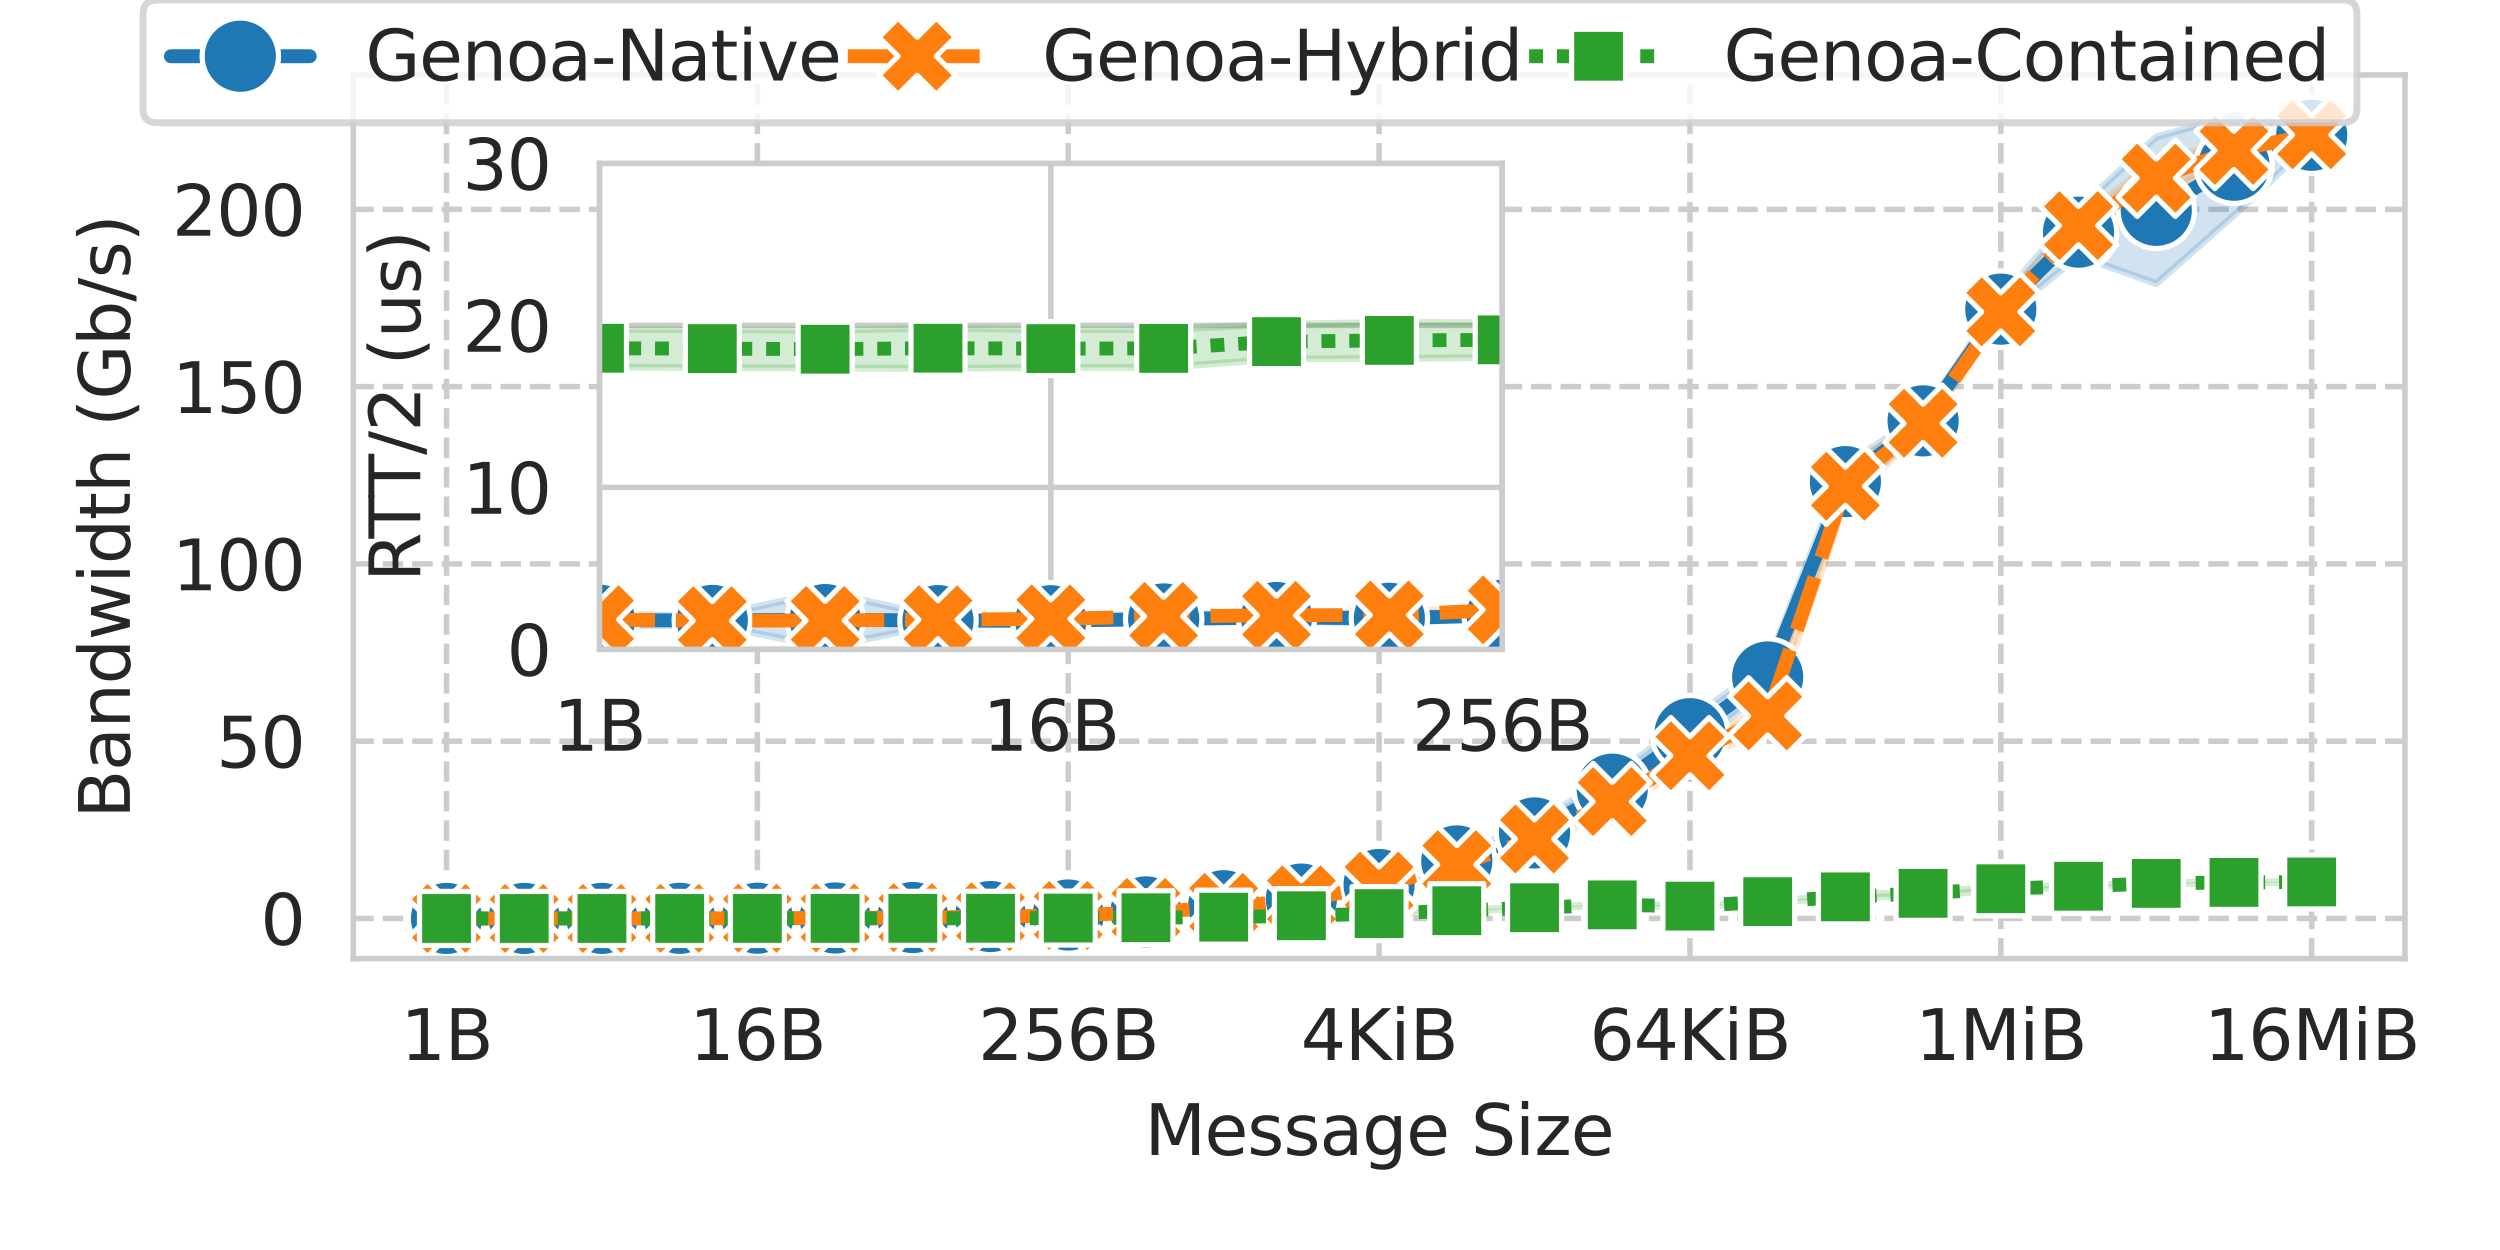 <?xml version="1.0" encoding="utf-8" standalone="no"?>
<!DOCTYPE svg PUBLIC "-//W3C//DTD SVG 1.1//EN"
  "http://www.w3.org/Graphics/SVG/1.1/DTD/svg11.dtd">
<svg xmlns:xlink="http://www.w3.org/1999/xlink" width="360pt" height="180pt" viewBox="0 0 360 180" xmlns="http://www.w3.org/2000/svg" version="1.1">
 <defs>
  <style type="text/css">*{stroke-linejoin: round; stroke-linecap: butt}</style>
 </defs>
 <g id="figure_1">
  <g id="patch_1">
   <path d="M 0 180 
L 360 180 
L 360 0 
L 0 0 
z
" style="fill: #ffffff"/>
  </g>
  <g id="axes_1">
   <g id="patch_2">
    <path d="M 50.87 138.04 
L 346.312 138.04 
L 346.312 10.8 
L 50.87 10.8 
z
" style="fill: #ffffff"/>
   </g>
   <g id="matplotlib.axis_1">
    <g id="xtick_1">
     <g id="line2d_1">
      <path d="M 64.299 138.04 
L 64.299 10.8 
" clip-path="url(#p854ca39f14)" style="fill: none; stroke-dasharray: 2.96,1.28; stroke-dashoffset: 0; stroke: #cccccc; stroke-width: 0.8"/>
     </g>
     <g id="text_1">
      <!-- 1B -->
      <g style="fill: #262626" transform="translate(57.687 152.638) scale(0.1 -0.1)">
       <defs>
        <path id="DejaVuSans-31" d="M 794 531 
L 1825 531 
L 1825 4091 
L 703 3866 
L 703 4441 
L 1819 4666 
L 2450 4666 
L 2450 531 
L 3481 531 
L 3481 0 
L 794 0 
L 794 531 
z
" transform="scale(0.016)"/>
        <path id="DejaVuSans-42" d="M 1259 2228 
L 1259 519 
L 2272 519 
Q 2781 519 3026 730 
Q 3272 941 3272 1375 
Q 3272 1813 3026 2020 
Q 2781 2228 2272 2228 
L 1259 2228 
z
M 1259 4147 
L 1259 2741 
L 2194 2741 
Q 2656 2741 2882 2914 
Q 3109 3088 3109 3444 
Q 3109 3797 2882 3972 
Q 2656 4147 2194 4147 
L 1259 4147 
z
M 628 4666 
L 2241 4666 
Q 2963 4666 3353 4366 
Q 3744 4066 3744 3513 
Q 3744 3084 3544 2831 
Q 3344 2578 2956 2516 
Q 3422 2416 3680 2098 
Q 3938 1781 3938 1306 
Q 3938 681 3513 340 
Q 3088 0 2303 0 
L 628 0 
L 628 4666 
z
" transform="scale(0.016)"/>
       </defs>
       <use xlink:href="#DejaVuSans-31"/>
       <use xlink:href="#DejaVuSans-42" x="63.623"/>
      </g>
     </g>
    </g>
    <g id="xtick_2">
     <g id="line2d_2">
      <path d="M 109.063 138.04 
L 109.063 10.8 
" clip-path="url(#p854ca39f14)" style="fill: none; stroke-dasharray: 2.96,1.28; stroke-dashoffset: 0; stroke: #cccccc; stroke-width: 0.8"/>
     </g>
     <g id="text_2">
      <!-- 16B -->
      <g style="fill: #262626" transform="translate(99.27 152.638) scale(0.1 -0.1)">
       <defs>
        <path id="DejaVuSans-36" d="M 2113 2584 
Q 1688 2584 1439 2293 
Q 1191 2003 1191 1497 
Q 1191 994 1439 701 
Q 1688 409 2113 409 
Q 2538 409 2786 701 
Q 3034 994 3034 1497 
Q 3034 2003 2786 2293 
Q 2538 2584 2113 2584 
z
M 3366 4563 
L 3366 3988 
Q 3128 4100 2886 4159 
Q 2644 4219 2406 4219 
Q 1781 4219 1451 3797 
Q 1122 3375 1075 2522 
Q 1259 2794 1537 2939 
Q 1816 3084 2150 3084 
Q 2853 3084 3261 2657 
Q 3669 2231 3669 1497 
Q 3669 778 3244 343 
Q 2819 -91 2113 -91 
Q 1303 -91 875 529 
Q 447 1150 447 2328 
Q 447 3434 972 4092 
Q 1497 4750 2381 4750 
Q 2619 4750 2861 4703 
Q 3103 4656 3366 4563 
z
" transform="scale(0.016)"/>
       </defs>
       <use xlink:href="#DejaVuSans-31"/>
       <use xlink:href="#DejaVuSans-36" x="63.623"/>
       <use xlink:href="#DejaVuSans-42" x="127.246"/>
      </g>
     </g>
    </g>
    <g id="xtick_3">
     <g id="line2d_3">
      <path d="M 153.827 138.04 
L 153.827 10.8 
" clip-path="url(#p854ca39f14)" style="fill: none; stroke-dasharray: 2.96,1.28; stroke-dashoffset: 0; stroke: #cccccc; stroke-width: 0.8"/>
     </g>
     <g id="text_3">
      <!-- 256B -->
      <g style="fill: #262626" transform="translate(140.853 152.638) scale(0.1 -0.1)">
       <defs>
        <path id="DejaVuSans-32" d="M 1228 531 
L 3431 531 
L 3431 0 
L 469 0 
L 469 531 
Q 828 903 1448 1529 
Q 2069 2156 2228 2338 
Q 2531 2678 2651 2914 
Q 2772 3150 2772 3378 
Q 2772 3750 2511 3984 
Q 2250 4219 1831 4219 
Q 1534 4219 1204 4116 
Q 875 4013 500 3803 
L 500 4441 
Q 881 4594 1212 4672 
Q 1544 4750 1819 4750 
Q 2544 4750 2975 4387 
Q 3406 4025 3406 3419 
Q 3406 3131 3298 2873 
Q 3191 2616 2906 2266 
Q 2828 2175 2409 1742 
Q 1991 1309 1228 531 
z
" transform="scale(0.016)"/>
        <path id="DejaVuSans-35" d="M 691 4666 
L 3169 4666 
L 3169 4134 
L 1269 4134 
L 1269 2991 
Q 1406 3038 1543 3061 
Q 1681 3084 1819 3084 
Q 2600 3084 3056 2656 
Q 3513 2228 3513 1497 
Q 3513 744 3044 326 
Q 2575 -91 1722 -91 
Q 1428 -91 1123 -41 
Q 819 9 494 109 
L 494 744 
Q 775 591 1075 516 
Q 1375 441 1709 441 
Q 2250 441 2565 725 
Q 2881 1009 2881 1497 
Q 2881 1984 2565 2268 
Q 2250 2553 1709 2553 
Q 1456 2553 1204 2497 
Q 953 2441 691 2322 
L 691 4666 
z
" transform="scale(0.016)"/>
       </defs>
       <use xlink:href="#DejaVuSans-32"/>
       <use xlink:href="#DejaVuSans-35" x="63.623"/>
       <use xlink:href="#DejaVuSans-36" x="127.246"/>
       <use xlink:href="#DejaVuSans-42" x="190.869"/>
      </g>
     </g>
    </g>
    <g id="xtick_4">
     <g id="line2d_4">
      <path d="M 198.591 138.04 
L 198.591 10.8 
" clip-path="url(#p854ca39f14)" style="fill: none; stroke-dasharray: 2.96,1.28; stroke-dashoffset: 0; stroke: #cccccc; stroke-width: 0.8"/>
     </g>
     <g id="text_4">
      <!-- 4KiB -->
      <g style="fill: #262626" transform="translate(187.311 152.638) scale(0.1 -0.1)">
       <defs>
        <path id="DejaVuSans-34" d="M 2419 4116 
L 825 1625 
L 2419 1625 
L 2419 4116 
z
M 2253 4666 
L 3047 4666 
L 3047 1625 
L 3713 1625 
L 3713 1100 
L 3047 1100 
L 3047 0 
L 2419 0 
L 2419 1100 
L 313 1100 
L 313 1709 
L 2253 4666 
z
" transform="scale(0.016)"/>
        <path id="DejaVuSans-4b" d="M 628 4666 
L 1259 4666 
L 1259 2694 
L 3353 4666 
L 4166 4666 
L 1850 2491 
L 4331 0 
L 3500 0 
L 1259 2247 
L 1259 0 
L 628 0 
L 628 4666 
z
" transform="scale(0.016)"/>
        <path id="DejaVuSans-69" d="M 603 3500 
L 1178 3500 
L 1178 0 
L 603 0 
L 603 3500 
z
M 603 4863 
L 1178 4863 
L 1178 4134 
L 603 4134 
L 603 4863 
z
" transform="scale(0.016)"/>
       </defs>
       <use xlink:href="#DejaVuSans-34"/>
       <use xlink:href="#DejaVuSans-4b" x="63.623"/>
       <use xlink:href="#DejaVuSans-69" x="129.199"/>
       <use xlink:href="#DejaVuSans-42" x="156.982"/>
      </g>
     </g>
    </g>
    <g id="xtick_5">
     <g id="line2d_5">
      <path d="M 243.355 138.04 
L 243.355 10.8 
" clip-path="url(#p854ca39f14)" style="fill: none; stroke-dasharray: 2.96,1.28; stroke-dashoffset: 0; stroke: #cccccc; stroke-width: 0.8"/>
     </g>
     <g id="text_5">
      <!-- 64KiB -->
      <g style="fill: #262626" transform="translate(228.894 152.638) scale(0.1 -0.1)">
       <use xlink:href="#DejaVuSans-36"/>
       <use xlink:href="#DejaVuSans-34" x="63.623"/>
       <use xlink:href="#DejaVuSans-4b" x="127.246"/>
       <use xlink:href="#DejaVuSans-69" x="192.822"/>
       <use xlink:href="#DejaVuSans-42" x="220.605"/>
      </g>
     </g>
    </g>
    <g id="xtick_6">
     <g id="line2d_6">
      <path d="M 288.119 138.04 
L 288.119 10.8 
" clip-path="url(#p854ca39f14)" style="fill: none; stroke-dasharray: 2.96,1.28; stroke-dashoffset: 0; stroke: #cccccc; stroke-width: 0.8"/>
     </g>
     <g id="text_6">
      <!-- 1MiB -->
      <g style="fill: #262626" transform="translate(275.804 152.638) scale(0.1 -0.1)">
       <defs>
        <path id="DejaVuSans-4d" d="M 628 4666 
L 1569 4666 
L 2759 1491 
L 3956 4666 
L 4897 4666 
L 4897 0 
L 4281 0 
L 4281 4097 
L 3078 897 
L 2444 897 
L 1241 4097 
L 1241 0 
L 628 0 
L 628 4666 
z
" transform="scale(0.016)"/>
       </defs>
       <use xlink:href="#DejaVuSans-31"/>
       <use xlink:href="#DejaVuSans-4d" x="63.623"/>
       <use xlink:href="#DejaVuSans-69" x="149.902"/>
       <use xlink:href="#DejaVuSans-42" x="177.686"/>
      </g>
     </g>
    </g>
    <g id="xtick_7">
     <g id="line2d_7">
      <path d="M 332.883 138.04 
L 332.883 10.8 
" clip-path="url(#p854ca39f14)" style="fill: none; stroke-dasharray: 2.96,1.28; stroke-dashoffset: 0; stroke: #cccccc; stroke-width: 0.8"/>
     </g>
     <g id="text_7">
      <!-- 16MiB -->
      <g style="fill: #262626" transform="translate(317.387 152.638) scale(0.1 -0.1)">
       <use xlink:href="#DejaVuSans-31"/>
       <use xlink:href="#DejaVuSans-36" x="63.623"/>
       <use xlink:href="#DejaVuSans-4d" x="127.246"/>
       <use xlink:href="#DejaVuSans-69" x="213.525"/>
       <use xlink:href="#DejaVuSans-42" x="241.309"/>
      </g>
     </g>
    </g>
    <g id="text_8">
     <!-- Message Size -->
     <g style="fill: #262626" transform="translate(164.823 166.317) scale(0.1 -0.1)">
      <defs>
       <path id="DejaVuSans-65" d="M 3597 1894 
L 3597 1613 
L 953 1613 
Q 991 1019 1311 708 
Q 1631 397 2203 397 
Q 2534 397 2845 478 
Q 3156 559 3463 722 
L 3463 178 
Q 3153 47 2828 -22 
Q 2503 -91 2169 -91 
Q 1331 -91 842 396 
Q 353 884 353 1716 
Q 353 2575 817 3079 
Q 1281 3584 2069 3584 
Q 2775 3584 3186 3129 
Q 3597 2675 3597 1894 
z
M 3022 2063 
Q 3016 2534 2758 2815 
Q 2500 3097 2075 3097 
Q 1594 3097 1305 2825 
Q 1016 2553 972 2059 
L 3022 2063 
z
" transform="scale(0.016)"/>
       <path id="DejaVuSans-73" d="M 2834 3397 
L 2834 2853 
Q 2591 2978 2328 3040 
Q 2066 3103 1784 3103 
Q 1356 3103 1142 2972 
Q 928 2841 928 2578 
Q 928 2378 1081 2264 
Q 1234 2150 1697 2047 
L 1894 2003 
Q 2506 1872 2764 1633 
Q 3022 1394 3022 966 
Q 3022 478 2636 193 
Q 2250 -91 1575 -91 
Q 1294 -91 989 -36 
Q 684 19 347 128 
L 347 722 
Q 666 556 975 473 
Q 1284 391 1588 391 
Q 1994 391 2212 530 
Q 2431 669 2431 922 
Q 2431 1156 2273 1281 
Q 2116 1406 1581 1522 
L 1381 1569 
Q 847 1681 609 1914 
Q 372 2147 372 2553 
Q 372 3047 722 3315 
Q 1072 3584 1716 3584 
Q 2034 3584 2315 3537 
Q 2597 3491 2834 3397 
z
" transform="scale(0.016)"/>
       <path id="DejaVuSans-61" d="M 2194 1759 
Q 1497 1759 1228 1600 
Q 959 1441 959 1056 
Q 959 750 1161 570 
Q 1363 391 1709 391 
Q 2188 391 2477 730 
Q 2766 1069 2766 1631 
L 2766 1759 
L 2194 1759 
z
M 3341 1997 
L 3341 0 
L 2766 0 
L 2766 531 
Q 2569 213 2275 61 
Q 1981 -91 1556 -91 
Q 1019 -91 701 211 
Q 384 513 384 1019 
Q 384 1609 779 1909 
Q 1175 2209 1959 2209 
L 2766 2209 
L 2766 2266 
Q 2766 2663 2505 2880 
Q 2244 3097 1772 3097 
Q 1472 3097 1187 3025 
Q 903 2953 641 2809 
L 641 3341 
Q 956 3463 1253 3523 
Q 1550 3584 1831 3584 
Q 2591 3584 2966 3190 
Q 3341 2797 3341 1997 
z
" transform="scale(0.016)"/>
       <path id="DejaVuSans-67" d="M 2906 1791 
Q 2906 2416 2648 2759 
Q 2391 3103 1925 3103 
Q 1463 3103 1205 2759 
Q 947 2416 947 1791 
Q 947 1169 1205 825 
Q 1463 481 1925 481 
Q 2391 481 2648 825 
Q 2906 1169 2906 1791 
z
M 3481 434 
Q 3481 -459 3084 -895 
Q 2688 -1331 1869 -1331 
Q 1566 -1331 1297 -1286 
Q 1028 -1241 775 -1147 
L 775 -588 
Q 1028 -725 1275 -790 
Q 1522 -856 1778 -856 
Q 2344 -856 2625 -561 
Q 2906 -266 2906 331 
L 2906 616 
Q 2728 306 2450 153 
Q 2172 0 1784 0 
Q 1141 0 747 490 
Q 353 981 353 1791 
Q 353 2603 747 3093 
Q 1141 3584 1784 3584 
Q 2172 3584 2450 3431 
Q 2728 3278 2906 2969 
L 2906 3500 
L 3481 3500 
L 3481 434 
z
" transform="scale(0.016)"/>
       <path id="DejaVuSans-20" transform="scale(0.016)"/>
       <path id="DejaVuSans-53" d="M 3425 4513 
L 3425 3897 
Q 3066 4069 2747 4153 
Q 2428 4238 2131 4238 
Q 1616 4238 1336 4038 
Q 1056 3838 1056 3469 
Q 1056 3159 1242 3001 
Q 1428 2844 1947 2747 
L 2328 2669 
Q 3034 2534 3370 2195 
Q 3706 1856 3706 1288 
Q 3706 609 3251 259 
Q 2797 -91 1919 -91 
Q 1588 -91 1214 -16 
Q 841 59 441 206 
L 441 856 
Q 825 641 1194 531 
Q 1563 422 1919 422 
Q 2459 422 2753 634 
Q 3047 847 3047 1241 
Q 3047 1584 2836 1778 
Q 2625 1972 2144 2069 
L 1759 2144 
Q 1053 2284 737 2584 
Q 422 2884 422 3419 
Q 422 4038 858 4394 
Q 1294 4750 2059 4750 
Q 2388 4750 2728 4690 
Q 3069 4631 3425 4513 
z
" transform="scale(0.016)"/>
       <path id="DejaVuSans-7a" d="M 353 3500 
L 3084 3500 
L 3084 2975 
L 922 459 
L 3084 459 
L 3084 0 
L 275 0 
L 275 525 
L 2438 3041 
L 353 3041 
L 353 3500 
z
" transform="scale(0.016)"/>
      </defs>
      <use xlink:href="#DejaVuSans-4d"/>
      <use xlink:href="#DejaVuSans-65" x="86.279"/>
      <use xlink:href="#DejaVuSans-73" x="147.803"/>
      <use xlink:href="#DejaVuSans-73" x="199.902"/>
      <use xlink:href="#DejaVuSans-61" x="252.002"/>
      <use xlink:href="#DejaVuSans-67" x="313.281"/>
      <use xlink:href="#DejaVuSans-65" x="376.758"/>
      <use xlink:href="#DejaVuSans-20" x="438.281"/>
      <use xlink:href="#DejaVuSans-53" x="470.068"/>
      <use xlink:href="#DejaVuSans-69" x="533.545"/>
      <use xlink:href="#DejaVuSans-7a" x="561.328"/>
      <use xlink:href="#DejaVuSans-65" x="613.818"/>
     </g>
    </g>
   </g>
   <g id="matplotlib.axis_2">
    <g id="ytick_1">
     <g id="line2d_8">
      <path d="M 50.87 132.257 
L 346.312 132.257 
" clip-path="url(#p854ca39f14)" style="fill: none; stroke-dasharray: 2.96,1.28; stroke-dashoffset: 0; stroke: #cccccc; stroke-width: 0.8"/>
     </g>
     <g id="text_9">
      <!-- 0 -->
      <g style="fill: #262626" transform="translate(37.508 136.056) scale(0.1 -0.1)">
       <defs>
        <path id="DejaVuSans-30" d="M 2034 4250 
Q 1547 4250 1301 3770 
Q 1056 3291 1056 2328 
Q 1056 1369 1301 889 
Q 1547 409 2034 409 
Q 2525 409 2770 889 
Q 3016 1369 3016 2328 
Q 3016 3291 2770 3770 
Q 2525 4250 2034 4250 
z
M 2034 4750 
Q 2819 4750 3233 4129 
Q 3647 3509 3647 2328 
Q 3647 1150 3233 529 
Q 2819 -91 2034 -91 
Q 1250 -91 836 529 
Q 422 1150 422 2328 
Q 422 3509 836 4129 
Q 1250 4750 2034 4750 
z
" transform="scale(0.016)"/>
       </defs>
       <use xlink:href="#DejaVuSans-30"/>
      </g>
     </g>
    </g>
    <g id="ytick_2">
     <g id="line2d_9">
      <path d="M 50.87 106.729 
L 346.312 106.729 
" clip-path="url(#p854ca39f14)" style="fill: none; stroke-dasharray: 2.96,1.28; stroke-dashoffset: 0; stroke: #cccccc; stroke-width: 0.8"/>
     </g>
     <g id="text_10">
      <!-- 50 -->
      <g style="fill: #262626" transform="translate(31.145 110.528) scale(0.1 -0.1)">
       <use xlink:href="#DejaVuSans-35"/>
       <use xlink:href="#DejaVuSans-30" x="63.623"/>
      </g>
     </g>
    </g>
    <g id="ytick_3">
     <g id="line2d_10">
      <path d="M 50.87 81.202 
L 346.312 81.202 
" clip-path="url(#p854ca39f14)" style="fill: none; stroke-dasharray: 2.96,1.28; stroke-dashoffset: 0; stroke: #cccccc; stroke-width: 0.8"/>
     </g>
     <g id="text_11">
      <!-- 100 -->
      <g style="fill: #262626" transform="translate(24.782 85.001) scale(0.1 -0.1)">
       <use xlink:href="#DejaVuSans-31"/>
       <use xlink:href="#DejaVuSans-30" x="63.623"/>
       <use xlink:href="#DejaVuSans-30" x="127.246"/>
      </g>
     </g>
    </g>
    <g id="ytick_4">
     <g id="line2d_11">
      <path d="M 50.87 55.675 
L 346.312 55.675 
" clip-path="url(#p854ca39f14)" style="fill: none; stroke-dasharray: 2.96,1.28; stroke-dashoffset: 0; stroke: #cccccc; stroke-width: 0.8"/>
     </g>
     <g id="text_12">
      <!-- 150 -->
      <g style="fill: #262626" transform="translate(24.782 59.474) scale(0.1 -0.1)">
       <use xlink:href="#DejaVuSans-31"/>
       <use xlink:href="#DejaVuSans-35" x="63.623"/>
       <use xlink:href="#DejaVuSans-30" x="127.246"/>
      </g>
     </g>
    </g>
    <g id="ytick_5">
     <g id="line2d_12">
      <path d="M 50.87 30.147 
L 346.312 30.147 
" clip-path="url(#p854ca39f14)" style="fill: none; stroke-dasharray: 2.96,1.28; stroke-dashoffset: 0; stroke: #cccccc; stroke-width: 0.8"/>
     </g>
     <g id="text_13">
      <!-- 200 -->
      <g style="fill: #262626" transform="translate(24.782 33.947) scale(0.1 -0.1)">
       <use xlink:href="#DejaVuSans-32"/>
       <use xlink:href="#DejaVuSans-30" x="63.623"/>
       <use xlink:href="#DejaVuSans-30" x="127.246"/>
      </g>
     </g>
    </g>
    <g id="text_14">
     <!-- Bandwidth (Gb/s) -->
     <g style="fill: #262626" transform="translate(18.703 117.867) rotate(-90) scale(0.1 -0.1)">
      <defs>
       <path id="DejaVuSans-6e" d="M 3513 2113 
L 3513 0 
L 2938 0 
L 2938 2094 
Q 2938 2591 2744 2837 
Q 2550 3084 2163 3084 
Q 1697 3084 1428 2787 
Q 1159 2491 1159 1978 
L 1159 0 
L 581 0 
L 581 3500 
L 1159 3500 
L 1159 2956 
Q 1366 3272 1645 3428 
Q 1925 3584 2291 3584 
Q 2894 3584 3203 3211 
Q 3513 2838 3513 2113 
z
" transform="scale(0.016)"/>
       <path id="DejaVuSans-64" d="M 2906 2969 
L 2906 4863 
L 3481 4863 
L 3481 0 
L 2906 0 
L 2906 525 
Q 2725 213 2448 61 
Q 2172 -91 1784 -91 
Q 1150 -91 751 415 
Q 353 922 353 1747 
Q 353 2572 751 3078 
Q 1150 3584 1784 3584 
Q 2172 3584 2448 3432 
Q 2725 3281 2906 2969 
z
M 947 1747 
Q 947 1113 1208 752 
Q 1469 391 1925 391 
Q 2381 391 2643 752 
Q 2906 1113 2906 1747 
Q 2906 2381 2643 2742 
Q 2381 3103 1925 3103 
Q 1469 3103 1208 2742 
Q 947 2381 947 1747 
z
" transform="scale(0.016)"/>
       <path id="DejaVuSans-77" d="M 269 3500 
L 844 3500 
L 1563 769 
L 2278 3500 
L 2956 3500 
L 3675 769 
L 4391 3500 
L 4966 3500 
L 4050 0 
L 3372 0 
L 2619 2869 
L 1863 0 
L 1184 0 
L 269 3500 
z
" transform="scale(0.016)"/>
       <path id="DejaVuSans-74" d="M 1172 4494 
L 1172 3500 
L 2356 3500 
L 2356 3053 
L 1172 3053 
L 1172 1153 
Q 1172 725 1289 603 
Q 1406 481 1766 481 
L 2356 481 
L 2356 0 
L 1766 0 
Q 1100 0 847 248 
Q 594 497 594 1153 
L 594 3053 
L 172 3053 
L 172 3500 
L 594 3500 
L 594 4494 
L 1172 4494 
z
" transform="scale(0.016)"/>
       <path id="DejaVuSans-68" d="M 3513 2113 
L 3513 0 
L 2938 0 
L 2938 2094 
Q 2938 2591 2744 2837 
Q 2550 3084 2163 3084 
Q 1697 3084 1428 2787 
Q 1159 2491 1159 1978 
L 1159 0 
L 581 0 
L 581 4863 
L 1159 4863 
L 1159 2956 
Q 1366 3272 1645 3428 
Q 1925 3584 2291 3584 
Q 2894 3584 3203 3211 
Q 3513 2838 3513 2113 
z
" transform="scale(0.016)"/>
       <path id="DejaVuSans-28" d="M 1984 4856 
Q 1566 4138 1362 3434 
Q 1159 2731 1159 2009 
Q 1159 1288 1364 580 
Q 1569 -128 1984 -844 
L 1484 -844 
Q 1016 -109 783 600 
Q 550 1309 550 2009 
Q 550 2706 781 3412 
Q 1013 4119 1484 4856 
L 1984 4856 
z
" transform="scale(0.016)"/>
       <path id="DejaVuSans-47" d="M 3809 666 
L 3809 1919 
L 2778 1919 
L 2778 2438 
L 4434 2438 
L 4434 434 
Q 4069 175 3628 42 
Q 3188 -91 2688 -91 
Q 1594 -91 976 548 
Q 359 1188 359 2328 
Q 359 3472 976 4111 
Q 1594 4750 2688 4750 
Q 3144 4750 3555 4637 
Q 3966 4525 4313 4306 
L 4313 3634 
Q 3963 3931 3569 4081 
Q 3175 4231 2741 4231 
Q 1884 4231 1454 3753 
Q 1025 3275 1025 2328 
Q 1025 1384 1454 906 
Q 1884 428 2741 428 
Q 3075 428 3337 486 
Q 3600 544 3809 666 
z
" transform="scale(0.016)"/>
       <path id="DejaVuSans-62" d="M 3116 1747 
Q 3116 2381 2855 2742 
Q 2594 3103 2138 3103 
Q 1681 3103 1420 2742 
Q 1159 2381 1159 1747 
Q 1159 1113 1420 752 
Q 1681 391 2138 391 
Q 2594 391 2855 752 
Q 3116 1113 3116 1747 
z
M 1159 2969 
Q 1341 3281 1617 3432 
Q 1894 3584 2278 3584 
Q 2916 3584 3314 3078 
Q 3713 2572 3713 1747 
Q 3713 922 3314 415 
Q 2916 -91 2278 -91 
Q 1894 -91 1617 61 
Q 1341 213 1159 525 
L 1159 0 
L 581 0 
L 581 4863 
L 1159 4863 
L 1159 2969 
z
" transform="scale(0.016)"/>
       <path id="DejaVuSans-2f" d="M 1625 4666 
L 2156 4666 
L 531 -594 
L 0 -594 
L 1625 4666 
z
" transform="scale(0.016)"/>
       <path id="DejaVuSans-29" d="M 513 4856 
L 1013 4856 
Q 1481 4119 1714 3412 
Q 1947 2706 1947 2009 
Q 1947 1309 1714 600 
Q 1481 -109 1013 -844 
L 513 -844 
Q 928 -128 1133 580 
Q 1338 1288 1338 2009 
Q 1338 2731 1133 3434 
Q 928 4138 513 4856 
z
" transform="scale(0.016)"/>
      </defs>
      <use xlink:href="#DejaVuSans-42"/>
      <use xlink:href="#DejaVuSans-61" x="68.604"/>
      <use xlink:href="#DejaVuSans-6e" x="129.883"/>
      <use xlink:href="#DejaVuSans-64" x="193.262"/>
      <use xlink:href="#DejaVuSans-77" x="256.738"/>
      <use xlink:href="#DejaVuSans-69" x="338.525"/>
      <use xlink:href="#DejaVuSans-64" x="366.309"/>
      <use xlink:href="#DejaVuSans-74" x="429.785"/>
      <use xlink:href="#DejaVuSans-68" x="468.994"/>
      <use xlink:href="#DejaVuSans-20" x="532.373"/>
      <use xlink:href="#DejaVuSans-28" x="564.16"/>
      <use xlink:href="#DejaVuSans-47" x="603.174"/>
      <use xlink:href="#DejaVuSans-62" x="680.664"/>
      <use xlink:href="#DejaVuSans-2f" x="744.141"/>
      <use xlink:href="#DejaVuSans-73" x="777.832"/>
      <use xlink:href="#DejaVuSans-29" x="829.932"/>
     </g>
    </g>
   </g>
   <g id="PolyCollection_1">
    <defs>
     <path id="mf15beb96d0" d="M 64.299 -47.746 
L 64.299 -47.745 
L 75.49 -47.748 
L 86.681 -47.752 
L 97.872 -47.76 
L 109.063 -47.777 
L 120.254 -47.808 
L 131.445 -47.866 
L 142.636 -47.994 
L 153.827 -48.224 
L 165.018 -48.605 
L 176.209 -49.472 
L 187.4 -50.23 
L 198.591 -52.055 
L 209.782 -55.183 
L 220.973 -58.536 
L 232.164 -64.575 
L 243.355 -72.232 
L 254.546 -80.629 
L 265.737 -108.2 
L 276.928 -118.443 
L 288.119 -133.983 
L 299.31 -143.151 
L 310.501 -139.145 
L 321.692 -149.001 
L 332.883 -159.47 
L 332.883 -161.566 
L 332.883 -161.566 
L 321.692 -163.416 
L 310.501 -160.283 
L 299.31 -149.988 
L 288.119 -136.979 
L 276.928 -120.348 
L 265.737 -113.096 
L 254.546 -84.403 
L 243.355 -76.46 
L 232.164 -68.142 
L 220.973 -61.576 
L 209.782 -56.873 
L 198.591 -53.2 
L 187.4 -50.834 
L 176.209 -49.682 
L 165.018 -48.769 
L 153.827 -48.26 
L 142.636 -48.046 
L 131.445 -47.888 
L 120.254 -47.82 
L 109.063 -47.785 
L 97.872 -47.764 
L 86.681 -47.754 
L 75.49 -47.749 
L 64.299 -47.746 
z
" style="stroke: #1f77b4; stroke-opacity: 0.2"/>
    </defs>
    <g clip-path="url(#p854ca39f14)">
     <use xlink:href="#mf15beb96d0" x="0" y="180" style="fill: #1f77b4; fill-opacity: 0.2; stroke: #1f77b4; stroke-opacity: 0.2"/>
    </g>
   </g>
   <g id="PolyCollection_2">
    <defs>
     <path id="md22bad6384" d="M 64.299 -47.746 
L 64.299 -47.745 
L 75.49 -47.748 
L 86.681 -47.752 
L 97.872 -47.76 
L 109.063 -47.776 
L 120.254 -47.804 
L 131.445 -47.861 
L 142.636 -47.977 
L 153.827 -48.147 
L 165.018 -48.579 
L 176.209 -49.21 
L 187.4 -50.213 
L 198.591 -52.107 
L 209.782 -55.141 
L 220.973 -58.045 
L 232.164 -63.322 
L 243.355 -69.807 
L 254.546 -75.439 
L 265.737 -107.591 
L 276.928 -118.039 
L 288.119 -133.809 
L 299.31 -146.575 
L 310.501 -151.729 
L 321.692 -157.097 
L 332.883 -160.121 
L 332.883 -161.056 
L 332.883 -161.056 
L 321.692 -159.589 
L 310.501 -156.954 
L 299.31 -148.444 
L 288.119 -136.37 
L 276.928 -120.055 
L 265.737 -112.376 
L 254.546 -78.379 
L 243.355 -72.532 
L 232.164 -65.823 
L 220.973 -60.325 
L 209.782 -55.838 
L 198.591 -52.693 
L 187.4 -50.639 
L 176.209 -49.477 
L 165.018 -48.645 
L 153.827 -48.202 
L 142.636 -48.005 
L 131.445 -47.876 
L 120.254 -47.811 
L 109.063 -47.78 
L 97.872 -47.763 
L 86.681 -47.753 
L 75.49 -47.748 
L 64.299 -47.746 
z
" style="stroke: #ff7f0e; stroke-opacity: 0.2"/>
    </defs>
    <g clip-path="url(#p854ca39f14)">
     <use xlink:href="#md22bad6384" x="0" y="180" style="fill: #ff7f0e; fill-opacity: 0.2; stroke: #ff7f0e; stroke-opacity: 0.2"/>
    </g>
   </g>
   <g id="PolyCollection_3">
    <defs>
     <path id="m60252b2854" d="M 64.299 -47.744 
L 64.299 -47.744 
L 75.49 -47.744 
L 86.681 -47.744 
L 97.872 -47.745 
L 109.063 -47.747 
L 120.254 -47.75 
L 131.445 -47.757 
L 142.636 -47.769 
L 153.827 -47.795 
L 165.018 -47.843 
L 176.209 -47.924 
L 187.4 -48.114 
L 198.591 -48.414 
L 209.782 -48.772 
L 220.973 -49.225 
L 232.164 -49.616 
L 243.355 -49.425 
L 254.546 -50.1 
L 265.737 -50.628 
L 276.928 -51.09 
L 288.119 -51.812 
L 299.31 -52.258 
L 310.501 -52.7 
L 321.692 -52.866 
L 332.883 -52.957 
L 332.883 -53.038 
L 332.883 -53.038 
L 321.692 -52.994 
L 310.501 -52.872 
L 299.31 -52.498 
L 288.119 -52.236 
L 276.928 -51.636 
L 265.737 -51.075 
L 254.546 -50.22 
L 243.355 -49.618 
L 232.164 -49.784 
L 220.973 -49.353 
L 209.782 -48.939 
L 198.591 -48.472 
L 187.4 -48.164 
L 176.209 -47.943 
L 165.018 -47.855 
L 153.827 -47.801 
L 142.636 -47.772 
L 131.445 -47.758 
L 120.254 -47.751 
L 109.063 -47.747 
L 97.872 -47.745 
L 86.681 -47.744 
L 75.49 -47.744 
L 64.299 -47.744 
z
" style="stroke: #2ca02c; stroke-opacity: 0.2"/>
    </defs>
    <g clip-path="url(#p854ca39f14)">
     <use xlink:href="#m60252b2854" x="0" y="180" style="fill: #2ca02c; fill-opacity: 0.2; stroke: #2ca02c; stroke-opacity: 0.2"/>
    </g>
   </g>
   <g id="line2d_13">
    <path d="M 64.299 132.254 
L 75.49 132.252 
L 86.681 132.247 
L 97.872 132.238 
L 109.063 132.219 
L 120.254 132.186 
L 131.445 132.123 
L 142.636 131.98 
L 153.827 131.758 
L 165.018 131.313 
L 176.209 130.423 
L 187.4 129.468 
L 198.591 127.372 
L 209.782 123.972 
L 220.973 119.944 
L 232.164 113.642 
L 243.355 105.654 
L 254.546 97.484 
L 265.737 69.352 
L 276.928 60.604 
L 288.119 44.519 
L 299.31 33.43 
L 310.501 30.286 
L 321.692 23.791 
L 332.883 19.482 
" clip-path="url(#p854ca39f14)" style="fill: none; stroke: #1f77b4; stroke-width: 2; stroke-linecap: round"/>
    <defs>
     <path id="m8c31e7b237" d="M 0 5.5 
C 1.459 5.5 2.858 4.92 3.889 3.889 
C 4.92 2.858 5.5 1.459 5.5 0 
C 5.5 -1.459 4.92 -2.858 3.889 -3.889 
C 2.858 -4.92 1.459 -5.5 0 -5.5 
C -1.459 -5.5 -2.858 -4.92 -3.889 -3.889 
C -4.92 -2.858 -5.5 -1.459 -5.5 0 
C -5.5 1.459 -4.92 2.858 -3.889 3.889 
C -2.858 4.92 -1.459 5.5 0 5.5 
z
" style="stroke: #ffffff; stroke-width: 0.75"/>
    </defs>
    <g clip-path="url(#p854ca39f14)">
     <use xlink:href="#m8c31e7b237" x="64.299" y="132.254" style="fill: #1f77b4; stroke: #ffffff; stroke-width: 0.75"/>
     <use xlink:href="#m8c31e7b237" x="75.49" y="132.252" style="fill: #1f77b4; stroke: #ffffff; stroke-width: 0.75"/>
     <use xlink:href="#m8c31e7b237" x="86.681" y="132.247" style="fill: #1f77b4; stroke: #ffffff; stroke-width: 0.75"/>
     <use xlink:href="#m8c31e7b237" x="97.872" y="132.238" style="fill: #1f77b4; stroke: #ffffff; stroke-width: 0.75"/>
     <use xlink:href="#m8c31e7b237" x="109.063" y="132.219" style="fill: #1f77b4; stroke: #ffffff; stroke-width: 0.75"/>
     <use xlink:href="#m8c31e7b237" x="120.254" y="132.186" style="fill: #1f77b4; stroke: #ffffff; stroke-width: 0.75"/>
     <use xlink:href="#m8c31e7b237" x="131.445" y="132.123" style="fill: #1f77b4; stroke: #ffffff; stroke-width: 0.75"/>
     <use xlink:href="#m8c31e7b237" x="142.636" y="131.98" style="fill: #1f77b4; stroke: #ffffff; stroke-width: 0.75"/>
     <use xlink:href="#m8c31e7b237" x="153.827" y="131.758" style="fill: #1f77b4; stroke: #ffffff; stroke-width: 0.75"/>
     <use xlink:href="#m8c31e7b237" x="165.018" y="131.313" style="fill: #1f77b4; stroke: #ffffff; stroke-width: 0.75"/>
     <use xlink:href="#m8c31e7b237" x="176.209" y="130.423" style="fill: #1f77b4; stroke: #ffffff; stroke-width: 0.75"/>
     <use xlink:href="#m8c31e7b237" x="187.4" y="129.468" style="fill: #1f77b4; stroke: #ffffff; stroke-width: 0.75"/>
     <use xlink:href="#m8c31e7b237" x="198.591" y="127.372" style="fill: #1f77b4; stroke: #ffffff; stroke-width: 0.75"/>
     <use xlink:href="#m8c31e7b237" x="209.782" y="123.972" style="fill: #1f77b4; stroke: #ffffff; stroke-width: 0.75"/>
     <use xlink:href="#m8c31e7b237" x="220.973" y="119.944" style="fill: #1f77b4; stroke: #ffffff; stroke-width: 0.75"/>
     <use xlink:href="#m8c31e7b237" x="232.164" y="113.642" style="fill: #1f77b4; stroke: #ffffff; stroke-width: 0.75"/>
     <use xlink:href="#m8c31e7b237" x="243.355" y="105.654" style="fill: #1f77b4; stroke: #ffffff; stroke-width: 0.75"/>
     <use xlink:href="#m8c31e7b237" x="254.546" y="97.484" style="fill: #1f77b4; stroke: #ffffff; stroke-width: 0.75"/>
     <use xlink:href="#m8c31e7b237" x="265.737" y="69.352" style="fill: #1f77b4; stroke: #ffffff; stroke-width: 0.75"/>
     <use xlink:href="#m8c31e7b237" x="276.928" y="60.604" style="fill: #1f77b4; stroke: #ffffff; stroke-width: 0.75"/>
     <use xlink:href="#m8c31e7b237" x="288.119" y="44.519" style="fill: #1f77b4; stroke: #ffffff; stroke-width: 0.75"/>
     <use xlink:href="#m8c31e7b237" x="299.31" y="33.43" style="fill: #1f77b4; stroke: #ffffff; stroke-width: 0.75"/>
     <use xlink:href="#m8c31e7b237" x="310.501" y="30.286" style="fill: #1f77b4; stroke: #ffffff; stroke-width: 0.75"/>
     <use xlink:href="#m8c31e7b237" x="321.692" y="23.791" style="fill: #1f77b4; stroke: #ffffff; stroke-width: 0.75"/>
     <use xlink:href="#m8c31e7b237" x="332.883" y="19.482" style="fill: #1f77b4; stroke: #ffffff; stroke-width: 0.75"/>
    </g>
   </g>
   <g id="line2d_14">
    <path d="M 64.299 132.254 
L 75.49 132.252 
L 86.681 132.247 
L 97.872 132.239 
L 109.063 132.222 
L 120.254 132.192 
L 131.445 132.132 
L 142.636 132.009 
L 153.827 131.826 
L 165.018 131.388 
L 176.209 130.657 
L 187.4 129.574 
L 198.591 127.6 
L 209.782 124.511 
L 220.973 120.815 
L 232.164 115.427 
L 243.355 108.831 
L 254.546 103.091 
L 265.737 70.017 
L 276.928 60.953 
L 288.119 44.91 
L 299.31 32.49 
L 310.501 25.659 
L 321.692 21.657 
L 332.883 19.411 
" clip-path="url(#p854ca39f14)" style="fill: none; stroke-dasharray: 8,3; stroke-dashoffset: 0; stroke: #ff7f0e; stroke-width: 2"/>
    <defs>
     <path id="mbbfdca4089" d="M -2.75 5.5 
L 0 2.75 
L 2.75 5.5 
L 5.5 2.75 
L 2.75 0 
L 5.5 -2.75 
L 2.75 -5.5 
L 0 -2.75 
L -2.75 -5.5 
L -5.5 -2.75 
L -2.75 0 
L -5.5 2.75 
z
" style="stroke: #ffffff; stroke-width: 0.75; stroke-linejoin: miter"/>
    </defs>
    <g clip-path="url(#p854ca39f14)">
     <use xlink:href="#mbbfdca4089" x="64.299" y="132.254" style="fill: #ff7f0e; stroke: #ffffff; stroke-width: 0.75; stroke-linejoin: miter"/>
     <use xlink:href="#mbbfdca4089" x="75.49" y="132.252" style="fill: #ff7f0e; stroke: #ffffff; stroke-width: 0.75; stroke-linejoin: miter"/>
     <use xlink:href="#mbbfdca4089" x="86.681" y="132.247" style="fill: #ff7f0e; stroke: #ffffff; stroke-width: 0.75; stroke-linejoin: miter"/>
     <use xlink:href="#mbbfdca4089" x="97.872" y="132.239" style="fill: #ff7f0e; stroke: #ffffff; stroke-width: 0.75; stroke-linejoin: miter"/>
     <use xlink:href="#mbbfdca4089" x="109.063" y="132.222" style="fill: #ff7f0e; stroke: #ffffff; stroke-width: 0.75; stroke-linejoin: miter"/>
     <use xlink:href="#mbbfdca4089" x="120.254" y="132.192" style="fill: #ff7f0e; stroke: #ffffff; stroke-width: 0.75; stroke-linejoin: miter"/>
     <use xlink:href="#mbbfdca4089" x="131.445" y="132.132" style="fill: #ff7f0e; stroke: #ffffff; stroke-width: 0.75; stroke-linejoin: miter"/>
     <use xlink:href="#mbbfdca4089" x="142.636" y="132.009" style="fill: #ff7f0e; stroke: #ffffff; stroke-width: 0.75; stroke-linejoin: miter"/>
     <use xlink:href="#mbbfdca4089" x="153.827" y="131.826" style="fill: #ff7f0e; stroke: #ffffff; stroke-width: 0.75; stroke-linejoin: miter"/>
     <use xlink:href="#mbbfdca4089" x="165.018" y="131.388" style="fill: #ff7f0e; stroke: #ffffff; stroke-width: 0.75; stroke-linejoin: miter"/>
     <use xlink:href="#mbbfdca4089" x="176.209" y="130.657" style="fill: #ff7f0e; stroke: #ffffff; stroke-width: 0.75; stroke-linejoin: miter"/>
     <use xlink:href="#mbbfdca4089" x="187.4" y="129.574" style="fill: #ff7f0e; stroke: #ffffff; stroke-width: 0.75; stroke-linejoin: miter"/>
     <use xlink:href="#mbbfdca4089" x="198.591" y="127.6" style="fill: #ff7f0e; stroke: #ffffff; stroke-width: 0.75; stroke-linejoin: miter"/>
     <use xlink:href="#mbbfdca4089" x="209.782" y="124.511" style="fill: #ff7f0e; stroke: #ffffff; stroke-width: 0.75; stroke-linejoin: miter"/>
     <use xlink:href="#mbbfdca4089" x="220.973" y="120.815" style="fill: #ff7f0e; stroke: #ffffff; stroke-width: 0.75; stroke-linejoin: miter"/>
     <use xlink:href="#mbbfdca4089" x="232.164" y="115.427" style="fill: #ff7f0e; stroke: #ffffff; stroke-width: 0.75; stroke-linejoin: miter"/>
     <use xlink:href="#mbbfdca4089" x="243.355" y="108.831" style="fill: #ff7f0e; stroke: #ffffff; stroke-width: 0.75; stroke-linejoin: miter"/>
     <use xlink:href="#mbbfdca4089" x="254.546" y="103.091" style="fill: #ff7f0e; stroke: #ffffff; stroke-width: 0.75; stroke-linejoin: miter"/>
     <use xlink:href="#mbbfdca4089" x="265.737" y="70.017" style="fill: #ff7f0e; stroke: #ffffff; stroke-width: 0.75; stroke-linejoin: miter"/>
     <use xlink:href="#mbbfdca4089" x="276.928" y="60.953" style="fill: #ff7f0e; stroke: #ffffff; stroke-width: 0.75; stroke-linejoin: miter"/>
     <use xlink:href="#mbbfdca4089" x="288.119" y="44.91" style="fill: #ff7f0e; stroke: #ffffff; stroke-width: 0.75; stroke-linejoin: miter"/>
     <use xlink:href="#mbbfdca4089" x="299.31" y="32.49" style="fill: #ff7f0e; stroke: #ffffff; stroke-width: 0.75; stroke-linejoin: miter"/>
     <use xlink:href="#mbbfdca4089" x="310.501" y="25.659" style="fill: #ff7f0e; stroke: #ffffff; stroke-width: 0.75; stroke-linejoin: miter"/>
     <use xlink:href="#mbbfdca4089" x="321.692" y="21.657" style="fill: #ff7f0e; stroke: #ffffff; stroke-width: 0.75; stroke-linejoin: miter"/>
     <use xlink:href="#mbbfdca4089" x="332.883" y="19.411" style="fill: #ff7f0e; stroke: #ffffff; stroke-width: 0.75; stroke-linejoin: miter"/>
    </g>
   </g>
   <g id="line2d_15">
    <path d="M 64.299 132.256 
L 75.49 132.256 
L 86.681 132.256 
L 97.872 132.255 
L 109.063 132.253 
L 120.254 132.25 
L 131.445 132.243 
L 142.636 132.229 
L 153.827 132.202 
L 165.018 132.151 
L 176.209 132.066 
L 187.4 131.861 
L 198.591 131.557 
L 209.782 131.145 
L 220.973 130.711 
L 232.164 130.3 
L 243.355 130.479 
L 254.546 129.84 
L 265.737 129.148 
L 276.928 128.637 
L 288.119 127.976 
L 299.31 127.622 
L 310.501 127.214 
L 321.692 127.07 
L 332.883 127.002 
" clip-path="url(#p854ca39f14)" style="fill: none; stroke-dasharray: 2,2; stroke-dashoffset: 0; stroke: #2ca02c; stroke-width: 2"/>
    <defs>
     <path id="m3a905e65e9" d="M -3.889 -3.889 
L -3.889 3.889 
L 3.889 3.889 
L 3.889 -3.889 
z
" style="stroke: #ffffff; stroke-width: 0.75; stroke-linejoin: miter"/>
    </defs>
    <g clip-path="url(#p854ca39f14)">
     <use xlink:href="#m3a905e65e9" x="64.299" y="132.256" style="fill: #2ca02c; stroke: #ffffff; stroke-width: 0.75; stroke-linejoin: miter"/>
     <use xlink:href="#m3a905e65e9" x="75.49" y="132.256" style="fill: #2ca02c; stroke: #ffffff; stroke-width: 0.75; stroke-linejoin: miter"/>
     <use xlink:href="#m3a905e65e9" x="86.681" y="132.256" style="fill: #2ca02c; stroke: #ffffff; stroke-width: 0.75; stroke-linejoin: miter"/>
     <use xlink:href="#m3a905e65e9" x="97.872" y="132.255" style="fill: #2ca02c; stroke: #ffffff; stroke-width: 0.75; stroke-linejoin: miter"/>
     <use xlink:href="#m3a905e65e9" x="109.063" y="132.253" style="fill: #2ca02c; stroke: #ffffff; stroke-width: 0.75; stroke-linejoin: miter"/>
     <use xlink:href="#m3a905e65e9" x="120.254" y="132.25" style="fill: #2ca02c; stroke: #ffffff; stroke-width: 0.75; stroke-linejoin: miter"/>
     <use xlink:href="#m3a905e65e9" x="131.445" y="132.243" style="fill: #2ca02c; stroke: #ffffff; stroke-width: 0.75; stroke-linejoin: miter"/>
     <use xlink:href="#m3a905e65e9" x="142.636" y="132.229" style="fill: #2ca02c; stroke: #ffffff; stroke-width: 0.75; stroke-linejoin: miter"/>
     <use xlink:href="#m3a905e65e9" x="153.827" y="132.202" style="fill: #2ca02c; stroke: #ffffff; stroke-width: 0.75; stroke-linejoin: miter"/>
     <use xlink:href="#m3a905e65e9" x="165.018" y="132.151" style="fill: #2ca02c; stroke: #ffffff; stroke-width: 0.75; stroke-linejoin: miter"/>
     <use xlink:href="#m3a905e65e9" x="176.209" y="132.066" style="fill: #2ca02c; stroke: #ffffff; stroke-width: 0.75; stroke-linejoin: miter"/>
     <use xlink:href="#m3a905e65e9" x="187.4" y="131.861" style="fill: #2ca02c; stroke: #ffffff; stroke-width: 0.75; stroke-linejoin: miter"/>
     <use xlink:href="#m3a905e65e9" x="198.591" y="131.557" style="fill: #2ca02c; stroke: #ffffff; stroke-width: 0.75; stroke-linejoin: miter"/>
     <use xlink:href="#m3a905e65e9" x="209.782" y="131.145" style="fill: #2ca02c; stroke: #ffffff; stroke-width: 0.75; stroke-linejoin: miter"/>
     <use xlink:href="#m3a905e65e9" x="220.973" y="130.711" style="fill: #2ca02c; stroke: #ffffff; stroke-width: 0.75; stroke-linejoin: miter"/>
     <use xlink:href="#m3a905e65e9" x="232.164" y="130.3" style="fill: #2ca02c; stroke: #ffffff; stroke-width: 0.75; stroke-linejoin: miter"/>
     <use xlink:href="#m3a905e65e9" x="243.355" y="130.479" style="fill: #2ca02c; stroke: #ffffff; stroke-width: 0.75; stroke-linejoin: miter"/>
     <use xlink:href="#m3a905e65e9" x="254.546" y="129.84" style="fill: #2ca02c; stroke: #ffffff; stroke-width: 0.75; stroke-linejoin: miter"/>
     <use xlink:href="#m3a905e65e9" x="265.737" y="129.148" style="fill: #2ca02c; stroke: #ffffff; stroke-width: 0.75; stroke-linejoin: miter"/>
     <use xlink:href="#m3a905e65e9" x="276.928" y="128.637" style="fill: #2ca02c; stroke: #ffffff; stroke-width: 0.75; stroke-linejoin: miter"/>
     <use xlink:href="#m3a905e65e9" x="288.119" y="127.976" style="fill: #2ca02c; stroke: #ffffff; stroke-width: 0.75; stroke-linejoin: miter"/>
     <use xlink:href="#m3a905e65e9" x="299.31" y="127.622" style="fill: #2ca02c; stroke: #ffffff; stroke-width: 0.75; stroke-linejoin: miter"/>
     <use xlink:href="#m3a905e65e9" x="310.501" y="127.214" style="fill: #2ca02c; stroke: #ffffff; stroke-width: 0.75; stroke-linejoin: miter"/>
     <use xlink:href="#m3a905e65e9" x="321.692" y="127.07" style="fill: #2ca02c; stroke: #ffffff; stroke-width: 0.75; stroke-linejoin: miter"/>
     <use xlink:href="#m3a905e65e9" x="332.883" y="127.002" style="fill: #2ca02c; stroke: #ffffff; stroke-width: 0.75; stroke-linejoin: miter"/>
    </g>
   </g>
   <g id="line2d_16"/>
   <g id="line2d_17"/>
   <g id="line2d_18"/>
   <g id="patch_3">
    <path d="M 50.87 138.04 
L 50.87 10.8 
" style="fill: none; stroke: #cccccc; stroke-width: 0.8; stroke-linejoin: miter; stroke-linecap: square"/>
   </g>
   <g id="patch_4">
    <path d="M 346.312 138.04 
L 346.312 10.8 
" style="fill: none; stroke: #cccccc; stroke-width: 0.8; stroke-linejoin: miter; stroke-linecap: square"/>
   </g>
   <g id="patch_5">
    <path d="M 50.87 138.04 
L 346.312 138.04 
" style="fill: none; stroke: #cccccc; stroke-width: 0.8; stroke-linejoin: miter; stroke-linecap: square"/>
   </g>
   <g id="patch_6">
    <path d="M 50.87 10.8 
L 346.312 10.8 
" style="fill: none; stroke: #cccccc; stroke-width: 0.8; stroke-linejoin: miter; stroke-linecap: square"/>
   </g>
   <g id="axes_2">
    <g id="patch_7">
     <path d="M 86.323 93.506 
L 216.317 93.506 
L 216.317 23.524 
L 86.323 23.524 
z
" style="fill: #ffffff"/>
    </g>
    <g id="matplotlib.axis_3">
     <g id="xtick_8">
      <g id="line2d_19">
       <path d="M 86.323 93.506 
L 86.323 23.524 
" clip-path="url(#p4d628b3184)" style="fill: none; stroke: #cccccc; stroke-width: 0.8; stroke-linecap: round"/>
      </g>
      <g id="text_15">
       <!-- 1B -->
       <g style="fill: #262626" transform="translate(79.711 108.104) scale(0.1 -0.1)">
        <use xlink:href="#DejaVuSans-31"/>
        <use xlink:href="#DejaVuSans-42" x="63.623"/>
       </g>
      </g>
     </g>
     <g id="xtick_9">
      <g id="line2d_20">
       <path d="M 151.32 93.506 
L 151.32 23.524 
" clip-path="url(#p4d628b3184)" style="fill: none; stroke: #cccccc; stroke-width: 0.8; stroke-linecap: round"/>
      </g>
      <g id="text_16">
       <!-- 16B -->
       <g style="fill: #262626" transform="translate(141.527 108.104) scale(0.1 -0.1)">
        <use xlink:href="#DejaVuSans-31"/>
        <use xlink:href="#DejaVuSans-36" x="63.623"/>
        <use xlink:href="#DejaVuSans-42" x="127.246"/>
       </g>
      </g>
     </g>
     <g id="xtick_10">
      <g id="line2d_21">
       <path d="M 216.317 93.506 
L 216.317 23.524 
" clip-path="url(#p4d628b3184)" style="fill: none; stroke: #cccccc; stroke-width: 0.8; stroke-linecap: round"/>
      </g>
      <g id="text_17">
       <!-- 256B -->
       <g style="fill: #262626" transform="translate(203.343 108.104) scale(0.1 -0.1)">
        <use xlink:href="#DejaVuSans-32"/>
        <use xlink:href="#DejaVuSans-35" x="63.623"/>
        <use xlink:href="#DejaVuSans-36" x="127.246"/>
        <use xlink:href="#DejaVuSans-42" x="190.869"/>
       </g>
      </g>
     </g>
    </g>
    <g id="matplotlib.axis_4">
     <g id="ytick_6">
      <g id="line2d_22">
       <path d="M 86.323 93.506 
L 216.317 93.506 
" clip-path="url(#p4d628b3184)" style="fill: none; stroke: #cccccc; stroke-width: 0.8; stroke-linecap: round"/>
      </g>
      <g id="text_18">
       <!-- 0 -->
       <g style="fill: #262626" transform="translate(72.961 97.305) scale(0.1 -0.1)">
        <use xlink:href="#DejaVuSans-30"/>
       </g>
      </g>
     </g>
     <g id="ytick_7">
      <g id="line2d_23">
       <path d="M 86.323 70.179 
L 216.317 70.179 
" clip-path="url(#p4d628b3184)" style="fill: none; stroke: #cccccc; stroke-width: 0.8; stroke-linecap: round"/>
      </g>
      <g id="text_19">
       <!-- 10 -->
       <g style="fill: #262626" transform="translate(66.598 73.978) scale(0.1 -0.1)">
        <use xlink:href="#DejaVuSans-31"/>
        <use xlink:href="#DejaVuSans-30" x="63.623"/>
       </g>
      </g>
     </g>
     <g id="ytick_8">
      <g id="line2d_24">
       <path d="M 86.323 46.851 
L 216.317 46.851 
" clip-path="url(#p4d628b3184)" style="fill: none; stroke: #cccccc; stroke-width: 0.8; stroke-linecap: round"/>
      </g>
      <g id="text_20">
       <!-- 20 -->
       <g style="fill: #262626" transform="translate(66.598 50.651) scale(0.1 -0.1)">
        <use xlink:href="#DejaVuSans-32"/>
        <use xlink:href="#DejaVuSans-30" x="63.623"/>
       </g>
      </g>
     </g>
     <g id="ytick_9">
      <g id="line2d_25">
       <path d="M 86.323 23.524 
L 216.317 23.524 
" clip-path="url(#p4d628b3184)" style="fill: none; stroke: #cccccc; stroke-width: 0.8; stroke-linecap: round"/>
      </g>
      <g id="text_21">
       <!-- 30 -->
       <g style="fill: #262626" transform="translate(66.598 27.323) scale(0.1 -0.1)">
        <defs>
         <path id="DejaVuSans-33" d="M 2597 2516 
Q 3050 2419 3304 2112 
Q 3559 1806 3559 1356 
Q 3559 666 3084 287 
Q 2609 -91 1734 -91 
Q 1441 -91 1130 -33 
Q 819 25 488 141 
L 488 750 
Q 750 597 1062 519 
Q 1375 441 1716 441 
Q 2309 441 2620 675 
Q 2931 909 2931 1356 
Q 2931 1769 2642 2001 
Q 2353 2234 1838 2234 
L 1294 2234 
L 1294 2753 
L 1863 2753 
Q 2328 2753 2575 2939 
Q 2822 3125 2822 3475 
Q 2822 3834 2567 4026 
Q 2313 4219 1838 4219 
Q 1578 4219 1281 4162 
Q 984 4106 628 3988 
L 628 4550 
Q 988 4650 1302 4700 
Q 1616 4750 1894 4750 
Q 2613 4750 3031 4423 
Q 3450 4097 3450 3541 
Q 3450 3153 3228 2886 
Q 3006 2619 2597 2516 
z
" transform="scale(0.016)"/>
        </defs>
        <use xlink:href="#DejaVuSans-33"/>
        <use xlink:href="#DejaVuSans-30" x="63.623"/>
       </g>
      </g>
     </g>
     <g id="text_22">
      <!-- RTT/2 (us) -->
      <g style="fill: #262626" transform="translate(60.518 83.777) rotate(-90) scale(0.1 -0.1)">
       <defs>
        <path id="DejaVuSans-52" d="M 2841 2188 
Q 3044 2119 3236 1894 
Q 3428 1669 3622 1275 
L 4263 0 
L 3584 0 
L 2988 1197 
Q 2756 1666 2539 1819 
Q 2322 1972 1947 1972 
L 1259 1972 
L 1259 0 
L 628 0 
L 628 4666 
L 2053 4666 
Q 2853 4666 3247 4331 
Q 3641 3997 3641 3322 
Q 3641 2881 3436 2590 
Q 3231 2300 2841 2188 
z
M 1259 4147 
L 1259 2491 
L 2053 2491 
Q 2509 2491 2742 2702 
Q 2975 2913 2975 3322 
Q 2975 3731 2742 3939 
Q 2509 4147 2053 4147 
L 1259 4147 
z
" transform="scale(0.016)"/>
        <path id="DejaVuSans-54" d="M -19 4666 
L 3928 4666 
L 3928 4134 
L 2272 4134 
L 2272 0 
L 1638 0 
L 1638 4134 
L -19 4134 
L -19 4666 
z
" transform="scale(0.016)"/>
        <path id="DejaVuSans-75" d="M 544 1381 
L 544 3500 
L 1119 3500 
L 1119 1403 
Q 1119 906 1312 657 
Q 1506 409 1894 409 
Q 2359 409 2629 706 
Q 2900 1003 2900 1516 
L 2900 3500 
L 3475 3500 
L 3475 0 
L 2900 0 
L 2900 538 
Q 2691 219 2414 64 
Q 2138 -91 1772 -91 
Q 1169 -91 856 284 
Q 544 659 544 1381 
z
M 1991 3584 
L 1991 3584 
z
" transform="scale(0.016)"/>
       </defs>
       <use xlink:href="#DejaVuSans-52"/>
       <use xlink:href="#DejaVuSans-54" x="62.232"/>
       <use xlink:href="#DejaVuSans-54" x="121.566"/>
       <use xlink:href="#DejaVuSans-2f" x="182.65"/>
       <use xlink:href="#DejaVuSans-32" x="216.342"/>
       <use xlink:href="#DejaVuSans-20" x="279.965"/>
       <use xlink:href="#DejaVuSans-28" x="311.752"/>
       <use xlink:href="#DejaVuSans-75" x="350.766"/>
       <use xlink:href="#DejaVuSans-73" x="414.145"/>
       <use xlink:href="#DejaVuSans-29" x="466.244"/>
      </g>
     </g>
    </g>
    <g id="PolyCollection_4">
     <path d="M 86.323 88.383 
L 86.323 90.254 
L 102.572 89.935 
L 118.822 93.213 
L 135.071 89.911 
L 151.32 89.882 
L 167.57 89.571 
L 183.819 89.342 
L 200.068 89.829 
L 216.317 88.821 
L 232.567 103.938 
L 248.816 88.538 
L 265.065 87.404 
L 281.315 86.872 
L 297.564 85.402 
L 313.813 82.992 
L 330.063 78.798 
L 346.312 72.702 
L 362.561 59.71 
L 378.81 55.674 
L 395.06 24.727 
L 411.309 -18.228 
L 427.558 -101.078 
L 443.808 -241.409 
L 460.057 -578.403 
L 476.306 -1309.907 
L 476.306 -1338.186 
L 476.306 -1338.186 
L 460.057 -717.382 
L 443.808 -367.939 
L 427.558 -116.822 
L 411.309 -22.571 
L 395.06 22.829 
L 378.81 51.781 
L 362.561 55.233 
L 346.312 66.949 
L 330.063 74.241 
L 313.813 78.069 
L 297.564 82.479 
L 281.315 83.815 
L 265.065 85.402 
L 248.816 87.791 
L 232.567 71.633 
L 216.317 88.397 
L 200.068 88.235 
L 183.819 88.496 
L 167.57 88.692 
L 151.32 88.887 
L 135.071 88.827 
L 118.822 85.222 
L 102.572 88.752 
L 86.323 88.383 
z
" clip-path="url(#p4d628b3184)" style="fill: #1f77b4; fill-opacity: 0.2; stroke: #1f77b4; stroke-opacity: 0.2"/>
    </g>
    <g id="PolyCollection_5">
     <path d="M 86.323 88.757 
L 86.323 89.693 
L 102.572 89.687 
L 118.822 89.677 
L 135.071 89.694 
L 151.32 89.636 
L 167.57 89.079 
L 183.819 88.983 
L 200.068 88.93 
L 216.317 88.3 
L 232.567 88.157 
L 248.816 183.496 
L 265.065 87.121 
L 281.315 85.841 
L 297.564 84.005 
L 313.813 81.618 
L 330.063 76.632 
L 346.312 68.63 
L 362.561 53.115 
L 378.81 55.22 
L 395.06 24.475 
L 411.309 -19.111 
L 427.558 -104.84 
L 443.808 -253.119 
L 460.057 -617.994 
L 476.306 -1317.032 
L 476.306 -1329.075 
L 476.306 -1329.075 
L 460.057 -640.538 
L 443.808 -311.014 
L 427.558 -108.744 
L 411.309 -22.687 
L 395.06 22.394 
L 378.81 51.39 
L 362.561 48.006 
L 346.312 64.854 
L 330.063 73.01 
L 313.813 77.728 
L 297.564 82.801 
L 281.315 84.317 
L 265.065 85.195 
L 248.816 -16.84 
L 232.567 87.602 
L 216.317 87.329 
L 200.068 88.188 
L 183.819 88.23 
L 167.57 88.439 
L 151.32 88.611 
L 135.071 88.777 
L 118.822 89.017 
L 102.572 89.071 
L 86.323 88.757 
z
" clip-path="url(#p4d628b3184)" style="fill: #ff7f0e; fill-opacity: 0.2; stroke: #ff7f0e; stroke-opacity: 0.2"/>
    </g>
    <g id="PolyCollection_6">
     <path d="M 86.323 47.417 
L 86.323 52.878 
L 102.572 52.929 
L 118.822 52.999 
L 135.071 53.028 
L 151.32 52.92 
L 167.57 52.915 
L 183.819 51.69 
L 200.068 51.625 
L 216.317 51.452 
L 232.567 49.982 
L 248.816 44.818 
L 265.065 47.975 
L 281.315 40.089 
L 297.564 30.024 
L 313.813 -3.389 
L 330.063 -56.66 
L 346.312 -239.363 
L 362.561 -410.462 
L 378.81 -653.314 
L 395.06 -1191.831 
L 411.309 -2129.44 
L 427.558 -4111.232 
L 443.808 -7697.34 
L 460.057 -15130.782 
L 476.306 -30097.043 
L 476.306 -30566.962 
L 476.306 -30566.962 
L 460.057 -15507.088 
L 443.808 -7969.951 
L 427.558 -4330.226 
L 411.309 -2363.132 
L 395.06 -1396.91 
L 378.81 -775.617 
L 362.561 -436.795 
L 346.312 -278.081 
L 330.063 -76.188 
L 313.813 -11.927 
L 297.564 15.534 
L 281.315 35.158 
L 265.065 39.81 
L 248.816 39.385 
L 232.567 44.228 
L 216.317 46.436 
L 200.068 46.407 
L 183.819 46.7 
L 167.57 47.433 
L 151.32 47.477 
L 135.071 47.251 
L 118.822 47.564 
L 102.572 47.476 
L 86.323 47.417 
z
" clip-path="url(#p4d628b3184)" style="fill: #2ca02c; fill-opacity: 0.2; stroke: #2ca02c; stroke-opacity: 0.2"/>
    </g>
    <g id="line2d_26">
     <path d="M 86.323 89.318 
L 102.572 89.343 
L 118.822 89.218 
L 135.071 89.369 
L 151.32 89.384 
L 167.57 89.132 
L 183.819 88.919 
L 200.068 89.032 
L 216.317 88.609 
L 232.567 87.786 
L 248.816 88.164 
L 265.065 86.403 
L 281.315 85.343 
L 297.564 83.94 
L 313.813 80.53 
L 330.063 76.52 
L 346.312 69.826 
L 361 58.658 
" clip-path="url(#p4d628b3184)" style="fill: none; stroke: #1f77b4; stroke-width: 2; stroke-linecap: round"/>
     <g clip-path="url(#p4d628b3184)">
      <use xlink:href="#m8c31e7b237" x="86.323" y="89.318" style="fill: #1f77b4; stroke: #ffffff; stroke-width: 0.75"/>
      <use xlink:href="#m8c31e7b237" x="102.572" y="89.343" style="fill: #1f77b4; stroke: #ffffff; stroke-width: 0.75"/>
      <use xlink:href="#m8c31e7b237" x="118.822" y="89.218" style="fill: #1f77b4; stroke: #ffffff; stroke-width: 0.75"/>
      <use xlink:href="#m8c31e7b237" x="135.071" y="89.369" style="fill: #1f77b4; stroke: #ffffff; stroke-width: 0.75"/>
      <use xlink:href="#m8c31e7b237" x="151.32" y="89.384" style="fill: #1f77b4; stroke: #ffffff; stroke-width: 0.75"/>
      <use xlink:href="#m8c31e7b237" x="167.57" y="89.132" style="fill: #1f77b4; stroke: #ffffff; stroke-width: 0.75"/>
      <use xlink:href="#m8c31e7b237" x="183.819" y="88.919" style="fill: #1f77b4; stroke: #ffffff; stroke-width: 0.75"/>
      <use xlink:href="#m8c31e7b237" x="200.068" y="89.032" style="fill: #1f77b4; stroke: #ffffff; stroke-width: 0.75"/>
      <use xlink:href="#m8c31e7b237" x="216.317" y="88.609" style="fill: #1f77b4; stroke: #ffffff; stroke-width: 0.75"/>
      <use xlink:href="#m8c31e7b237" x="232.567" y="87.786" style="fill: #1f77b4; stroke: #ffffff; stroke-width: 0.75"/>
      <use xlink:href="#m8c31e7b237" x="248.816" y="88.164" style="fill: #1f77b4; stroke: #ffffff; stroke-width: 0.75"/>
      <use xlink:href="#m8c31e7b237" x="265.065" y="86.403" style="fill: #1f77b4; stroke: #ffffff; stroke-width: 0.75"/>
      <use xlink:href="#m8c31e7b237" x="281.315" y="85.343" style="fill: #1f77b4; stroke: #ffffff; stroke-width: 0.75"/>
      <use xlink:href="#m8c31e7b237" x="297.564" y="83.94" style="fill: #1f77b4; stroke: #ffffff; stroke-width: 0.75"/>
      <use xlink:href="#m8c31e7b237" x="313.813" y="80.53" style="fill: #1f77b4; stroke: #ffffff; stroke-width: 0.75"/>
      <use xlink:href="#m8c31e7b237" x="330.063" y="76.52" style="fill: #1f77b4; stroke: #ffffff; stroke-width: 0.75"/>
      <use xlink:href="#m8c31e7b237" x="346.312" y="69.826" style="fill: #1f77b4; stroke: #ffffff; stroke-width: 0.75"/>
      <use xlink:href="#m8c31e7b237" x="362.561" y="57.472" style="fill: #1f77b4; stroke: #ffffff; stroke-width: 0.75"/>
      <use xlink:href="#m8c31e7b237" x="378.81" y="53.727" style="fill: #1f77b4; stroke: #ffffff; stroke-width: 0.75"/>
      <use xlink:href="#m8c31e7b237" x="395.06" y="23.778" style="fill: #1f77b4; stroke: #ffffff; stroke-width: 0.75"/>
      <use xlink:href="#m8c31e7b237" x="404.173" y="-1" style="fill: #1f77b4; stroke: #ffffff; stroke-width: 0.75"/>
     </g>
    </g>
    <g id="line2d_27">
     <path d="M 86.323 89.225 
L 102.572 89.379 
L 118.822 89.347 
L 135.071 89.236 
L 151.32 89.123 
L 167.57 88.759 
L 183.819 88.606 
L 200.068 88.559 
L 216.317 87.815 
L 232.567 87.879 
L 248.816 83.328 
L 265.065 86.158 
L 281.315 85.079 
L 297.564 83.403 
L 313.813 79.673 
L 330.063 74.821 
L 346.312 66.742 
L 361 52.115 
" clip-path="url(#p4d628b3184)" style="fill: none; stroke-dasharray: 8,3; stroke-dashoffset: 0; stroke: #ff7f0e; stroke-width: 2"/>
     <g clip-path="url(#p4d628b3184)">
      <use xlink:href="#mbbfdca4089" x="86.323" y="89.225" style="fill: #ff7f0e; stroke: #ffffff; stroke-width: 0.75; stroke-linejoin: miter"/>
      <use xlink:href="#mbbfdca4089" x="102.572" y="89.379" style="fill: #ff7f0e; stroke: #ffffff; stroke-width: 0.75; stroke-linejoin: miter"/>
      <use xlink:href="#mbbfdca4089" x="118.822" y="89.347" style="fill: #ff7f0e; stroke: #ffffff; stroke-width: 0.75; stroke-linejoin: miter"/>
      <use xlink:href="#mbbfdca4089" x="135.071" y="89.236" style="fill: #ff7f0e; stroke: #ffffff; stroke-width: 0.75; stroke-linejoin: miter"/>
      <use xlink:href="#mbbfdca4089" x="151.32" y="89.123" style="fill: #ff7f0e; stroke: #ffffff; stroke-width: 0.75; stroke-linejoin: miter"/>
      <use xlink:href="#mbbfdca4089" x="167.57" y="88.759" style="fill: #ff7f0e; stroke: #ffffff; stroke-width: 0.75; stroke-linejoin: miter"/>
      <use xlink:href="#mbbfdca4089" x="183.819" y="88.606" style="fill: #ff7f0e; stroke: #ffffff; stroke-width: 0.75; stroke-linejoin: miter"/>
      <use xlink:href="#mbbfdca4089" x="200.068" y="88.559" style="fill: #ff7f0e; stroke: #ffffff; stroke-width: 0.75; stroke-linejoin: miter"/>
      <use xlink:href="#mbbfdca4089" x="216.317" y="87.815" style="fill: #ff7f0e; stroke: #ffffff; stroke-width: 0.75; stroke-linejoin: miter"/>
      <use xlink:href="#mbbfdca4089" x="232.567" y="87.879" style="fill: #ff7f0e; stroke: #ffffff; stroke-width: 0.75; stroke-linejoin: miter"/>
      <use xlink:href="#mbbfdca4089" x="248.816" y="83.328" style="fill: #ff7f0e; stroke: #ffffff; stroke-width: 0.75; stroke-linejoin: miter"/>
      <use xlink:href="#mbbfdca4089" x="265.065" y="86.158" style="fill: #ff7f0e; stroke: #ffffff; stroke-width: 0.75; stroke-linejoin: miter"/>
      <use xlink:href="#mbbfdca4089" x="281.315" y="85.079" style="fill: #ff7f0e; stroke: #ffffff; stroke-width: 0.75; stroke-linejoin: miter"/>
      <use xlink:href="#mbbfdca4089" x="297.564" y="83.403" style="fill: #ff7f0e; stroke: #ffffff; stroke-width: 0.75; stroke-linejoin: miter"/>
      <use xlink:href="#mbbfdca4089" x="313.813" y="79.673" style="fill: #ff7f0e; stroke: #ffffff; stroke-width: 0.75; stroke-linejoin: miter"/>
      <use xlink:href="#mbbfdca4089" x="330.063" y="74.821" style="fill: #ff7f0e; stroke: #ffffff; stroke-width: 0.75; stroke-linejoin: miter"/>
      <use xlink:href="#mbbfdca4089" x="346.312" y="66.742" style="fill: #ff7f0e; stroke: #ffffff; stroke-width: 0.75; stroke-linejoin: miter"/>
      <use xlink:href="#mbbfdca4089" x="362.561" y="50.56" style="fill: #ff7f0e; stroke: #ffffff; stroke-width: 0.75; stroke-linejoin: miter"/>
      <use xlink:href="#mbbfdca4089" x="378.81" y="53.305" style="fill: #ff7f0e; stroke: #ffffff; stroke-width: 0.75; stroke-linejoin: miter"/>
      <use xlink:href="#mbbfdca4089" x="395.06" y="23.435" style="fill: #ff7f0e; stroke: #ffffff; stroke-width: 0.75; stroke-linejoin: miter"/>
      <use xlink:href="#mbbfdca4089" x="404.016" y="-1" style="fill: #ff7f0e; stroke: #ffffff; stroke-width: 0.75; stroke-linejoin: miter"/>
     </g>
    </g>
    <g id="line2d_28">
     <path d="M 86.323 50.148 
L 102.572 50.203 
L 118.822 50.281 
L 135.071 50.14 
L 151.32 50.199 
L 167.57 50.174 
L 183.819 49.195 
L 200.068 49.016 
L 216.317 48.944 
L 232.567 47.105 
L 248.816 42.102 
L 265.065 43.892 
L 281.315 37.624 
L 297.564 22.779 
L 310.259 -1 
" clip-path="url(#p4d628b3184)" style="fill: none; stroke-dasharray: 2,2; stroke-dashoffset: 0; stroke: #2ca02c; stroke-width: 2"/>
     <g clip-path="url(#p4d628b3184)">
      <use xlink:href="#m3a905e65e9" x="86.323" y="50.148" style="fill: #2ca02c; stroke: #ffffff; stroke-width: 0.75; stroke-linejoin: miter"/>
      <use xlink:href="#m3a905e65e9" x="102.572" y="50.203" style="fill: #2ca02c; stroke: #ffffff; stroke-width: 0.75; stroke-linejoin: miter"/>
      <use xlink:href="#m3a905e65e9" x="118.822" y="50.281" style="fill: #2ca02c; stroke: #ffffff; stroke-width: 0.75; stroke-linejoin: miter"/>
      <use xlink:href="#m3a905e65e9" x="135.071" y="50.14" style="fill: #2ca02c; stroke: #ffffff; stroke-width: 0.75; stroke-linejoin: miter"/>
      <use xlink:href="#m3a905e65e9" x="151.32" y="50.199" style="fill: #2ca02c; stroke: #ffffff; stroke-width: 0.75; stroke-linejoin: miter"/>
      <use xlink:href="#m3a905e65e9" x="167.57" y="50.174" style="fill: #2ca02c; stroke: #ffffff; stroke-width: 0.75; stroke-linejoin: miter"/>
      <use xlink:href="#m3a905e65e9" x="183.819" y="49.195" style="fill: #2ca02c; stroke: #ffffff; stroke-width: 0.75; stroke-linejoin: miter"/>
      <use xlink:href="#m3a905e65e9" x="200.068" y="49.016" style="fill: #2ca02c; stroke: #ffffff; stroke-width: 0.75; stroke-linejoin: miter"/>
      <use xlink:href="#m3a905e65e9" x="216.317" y="48.944" style="fill: #2ca02c; stroke: #ffffff; stroke-width: 0.75; stroke-linejoin: miter"/>
      <use xlink:href="#m3a905e65e9" x="232.567" y="47.105" style="fill: #2ca02c; stroke: #ffffff; stroke-width: 0.75; stroke-linejoin: miter"/>
      <use xlink:href="#m3a905e65e9" x="248.816" y="42.102" style="fill: #2ca02c; stroke: #ffffff; stroke-width: 0.75; stroke-linejoin: miter"/>
      <use xlink:href="#m3a905e65e9" x="265.065" y="43.892" style="fill: #2ca02c; stroke: #ffffff; stroke-width: 0.75; stroke-linejoin: miter"/>
      <use xlink:href="#m3a905e65e9" x="281.315" y="37.624" style="fill: #2ca02c; stroke: #ffffff; stroke-width: 0.75; stroke-linejoin: miter"/>
      <use xlink:href="#m3a905e65e9" x="297.564" y="22.779" style="fill: #2ca02c; stroke: #ffffff; stroke-width: 0.75; stroke-linejoin: miter"/>
      <use xlink:href="#m3a905e65e9" x="310.259" y="-1" style="fill: #2ca02c; stroke: #ffffff; stroke-width: 0.75; stroke-linejoin: miter"/>
     </g>
    </g>
    <g id="patch_8">
     <path d="M 86.323 93.506 
L 86.323 23.524 
" style="fill: none; stroke: #cccccc; stroke-width: 0.8; stroke-linejoin: miter; stroke-linecap: square"/>
    </g>
    <g id="patch_9">
     <path d="M 216.317 93.506 
L 216.317 23.524 
" style="fill: none; stroke: #cccccc; stroke-width: 0.8; stroke-linejoin: miter; stroke-linecap: square"/>
    </g>
    <g id="patch_10">
     <path d="M 86.323 93.506 
L 216.317 93.506 
" style="fill: none; stroke: #cccccc; stroke-width: 0.8; stroke-linejoin: miter; stroke-linecap: square"/>
    </g>
    <g id="patch_11">
     <path d="M 86.323 23.524 
L 216.317 23.524 
" style="fill: none; stroke: #cccccc; stroke-width: 0.8; stroke-linejoin: miter; stroke-linecap: square"/>
    </g>
   </g>
  </g>
  <g id="legend_1">
   <g id="patch_12">
    <path d="M 22.605 17.678 
L 337.395 17.678 
Q 339.395 17.678 339.395 15.678 
L 339.395 2 
Q 339.395 0 337.395 0 
L 22.605 0 
Q 20.605 0 20.605 2 
L 20.605 15.678 
Q 20.605 17.678 22.605 17.678 
z
" style="fill: #ffffff; opacity: 0.8; stroke: #cccccc; stroke-linejoin: miter"/>
   </g>
   <g id="line2d_29">
    <path d="M 24.605 8.098 
L 34.605 8.098 
L 44.605 8.098 
" style="fill: none; stroke: #1f77b4; stroke-width: 2; stroke-linecap: round"/>
    <g>
     <use xlink:href="#m8c31e7b237" x="34.605" y="8.098" style="fill: #1f77b4; stroke: #ffffff; stroke-width: 0.75"/>
    </g>
   </g>
   <g id="text_23">
    <!-- Genoa-Native -->
    <g style="fill: #262626" transform="translate(52.605 11.598) scale(0.1 -0.1)">
     <defs>
      <path id="DejaVuSans-6f" d="M 1959 3097 
Q 1497 3097 1228 2736 
Q 959 2375 959 1747 
Q 959 1119 1226 758 
Q 1494 397 1959 397 
Q 2419 397 2687 759 
Q 2956 1122 2956 1747 
Q 2956 2369 2687 2733 
Q 2419 3097 1959 3097 
z
M 1959 3584 
Q 2709 3584 3137 3096 
Q 3566 2609 3566 1747 
Q 3566 888 3137 398 
Q 2709 -91 1959 -91 
Q 1206 -91 779 398 
Q 353 888 353 1747 
Q 353 2609 779 3096 
Q 1206 3584 1959 3584 
z
" transform="scale(0.016)"/>
      <path id="DejaVuSans-2d" d="M 313 2009 
L 1997 2009 
L 1997 1497 
L 313 1497 
L 313 2009 
z
" transform="scale(0.016)"/>
      <path id="DejaVuSans-4e" d="M 628 4666 
L 1478 4666 
L 3547 763 
L 3547 4666 
L 4159 4666 
L 4159 0 
L 3309 0 
L 1241 3903 
L 1241 0 
L 628 0 
L 628 4666 
z
" transform="scale(0.016)"/>
      <path id="DejaVuSans-76" d="M 191 3500 
L 800 3500 
L 1894 563 
L 2988 3500 
L 3597 3500 
L 2284 0 
L 1503 0 
L 191 3500 
z
" transform="scale(0.016)"/>
     </defs>
     <use xlink:href="#DejaVuSans-47"/>
     <use xlink:href="#DejaVuSans-65" x="77.49"/>
     <use xlink:href="#DejaVuSans-6e" x="139.014"/>
     <use xlink:href="#DejaVuSans-6f" x="202.393"/>
     <use xlink:href="#DejaVuSans-61" x="263.574"/>
     <use xlink:href="#DejaVuSans-2d" x="324.854"/>
     <use xlink:href="#DejaVuSans-4e" x="360.938"/>
     <use xlink:href="#DejaVuSans-61" x="435.742"/>
     <use xlink:href="#DejaVuSans-74" x="497.021"/>
     <use xlink:href="#DejaVuSans-69" x="536.23"/>
     <use xlink:href="#DejaVuSans-76" x="564.014"/>
     <use xlink:href="#DejaVuSans-65" x="623.193"/>
    </g>
   </g>
   <g id="line2d_30">
    <path d="M 122.078 8.098 
L 132.078 8.098 
L 142.078 8.098 
" style="fill: none; stroke-dasharray: 8,3; stroke-dashoffset: 0; stroke: #ff7f0e; stroke-width: 2"/>
    <g>
     <use xlink:href="#mbbfdca4089" x="132.078" y="8.098" style="fill: #ff7f0e; stroke: #ffffff; stroke-width: 0.75; stroke-linejoin: miter"/>
    </g>
   </g>
   <g id="text_24">
    <!-- Genoa-Hybrid -->
    <g style="fill: #262626" transform="translate(150.078 11.598) scale(0.1 -0.1)">
     <defs>
      <path id="DejaVuSans-48" d="M 628 4666 
L 1259 4666 
L 1259 2753 
L 3553 2753 
L 3553 4666 
L 4184 4666 
L 4184 0 
L 3553 0 
L 3553 2222 
L 1259 2222 
L 1259 0 
L 628 0 
L 628 4666 
z
" transform="scale(0.016)"/>
      <path id="DejaVuSans-79" d="M 2059 -325 
Q 1816 -950 1584 -1140 
Q 1353 -1331 966 -1331 
L 506 -1331 
L 506 -850 
L 844 -850 
Q 1081 -850 1212 -737 
Q 1344 -625 1503 -206 
L 1606 56 
L 191 3500 
L 800 3500 
L 1894 763 
L 2988 3500 
L 3597 3500 
L 2059 -325 
z
" transform="scale(0.016)"/>
      <path id="DejaVuSans-72" d="M 2631 2963 
Q 2534 3019 2420 3045 
Q 2306 3072 2169 3072 
Q 1681 3072 1420 2755 
Q 1159 2438 1159 1844 
L 1159 0 
L 581 0 
L 581 3500 
L 1159 3500 
L 1159 2956 
Q 1341 3275 1631 3429 
Q 1922 3584 2338 3584 
Q 2397 3584 2469 3576 
Q 2541 3569 2628 3553 
L 2631 2963 
z
" transform="scale(0.016)"/>
     </defs>
     <use xlink:href="#DejaVuSans-47"/>
     <use xlink:href="#DejaVuSans-65" x="77.49"/>
     <use xlink:href="#DejaVuSans-6e" x="139.014"/>
     <use xlink:href="#DejaVuSans-6f" x="202.393"/>
     <use xlink:href="#DejaVuSans-61" x="263.574"/>
     <use xlink:href="#DejaVuSans-2d" x="324.854"/>
     <use xlink:href="#DejaVuSans-48" x="360.938"/>
     <use xlink:href="#DejaVuSans-79" x="436.133"/>
     <use xlink:href="#DejaVuSans-62" x="495.312"/>
     <use xlink:href="#DejaVuSans-72" x="558.789"/>
     <use xlink:href="#DejaVuSans-69" x="599.902"/>
     <use xlink:href="#DejaVuSans-64" x="627.686"/>
    </g>
   </g>
   <g id="line2d_31">
    <path d="M 220.197 8.098 
L 230.197 8.098 
L 240.197 8.098 
" style="fill: none; stroke-dasharray: 2,2; stroke-dashoffset: 0; stroke: #2ca02c; stroke-width: 2"/>
    <g>
     <use xlink:href="#m3a905e65e9" x="230.197" y="8.098" style="fill: #2ca02c; stroke: #ffffff; stroke-width: 0.75; stroke-linejoin: miter"/>
    </g>
   </g>
   <g id="text_25">
    <!-- Genoa-Contained -->
    <g style="fill: #262626" transform="translate(248.197 11.598) scale(0.1 -0.1)">
     <defs>
      <path id="DejaVuSans-43" d="M 4122 4306 
L 4122 3641 
Q 3803 3938 3442 4084 
Q 3081 4231 2675 4231 
Q 1875 4231 1450 3742 
Q 1025 3253 1025 2328 
Q 1025 1406 1450 917 
Q 1875 428 2675 428 
Q 3081 428 3442 575 
Q 3803 722 4122 1019 
L 4122 359 
Q 3791 134 3420 21 
Q 3050 -91 2638 -91 
Q 1578 -91 968 557 
Q 359 1206 359 2328 
Q 359 3453 968 4101 
Q 1578 4750 2638 4750 
Q 3056 4750 3426 4639 
Q 3797 4528 4122 4306 
z
" transform="scale(0.016)"/>
     </defs>
     <use xlink:href="#DejaVuSans-47"/>
     <use xlink:href="#DejaVuSans-65" x="77.49"/>
     <use xlink:href="#DejaVuSans-6e" x="139.014"/>
     <use xlink:href="#DejaVuSans-6f" x="202.393"/>
     <use xlink:href="#DejaVuSans-61" x="263.574"/>
     <use xlink:href="#DejaVuSans-2d" x="324.854"/>
     <use xlink:href="#DejaVuSans-43" x="360.938"/>
     <use xlink:href="#DejaVuSans-6f" x="430.762"/>
     <use xlink:href="#DejaVuSans-6e" x="491.943"/>
     <use xlink:href="#DejaVuSans-74" x="555.322"/>
     <use xlink:href="#DejaVuSans-61" x="594.531"/>
     <use xlink:href="#DejaVuSans-69" x="655.811"/>
     <use xlink:href="#DejaVuSans-6e" x="683.594"/>
     <use xlink:href="#DejaVuSans-65" x="746.973"/>
     <use xlink:href="#DejaVuSans-64" x="808.496"/>
    </g>
   </g>
  </g>
 </g>
 <defs>
  <clipPath id="p854ca39f14">
   <rect x="50.87" y="10.8" width="295.442" height="127.24"/>
  </clipPath>
  <clipPath id="p4d628b3184">
   <rect x="86.323" y="23.524" width="129.994" height="69.982"/>
  </clipPath>
 </defs>
</svg>
